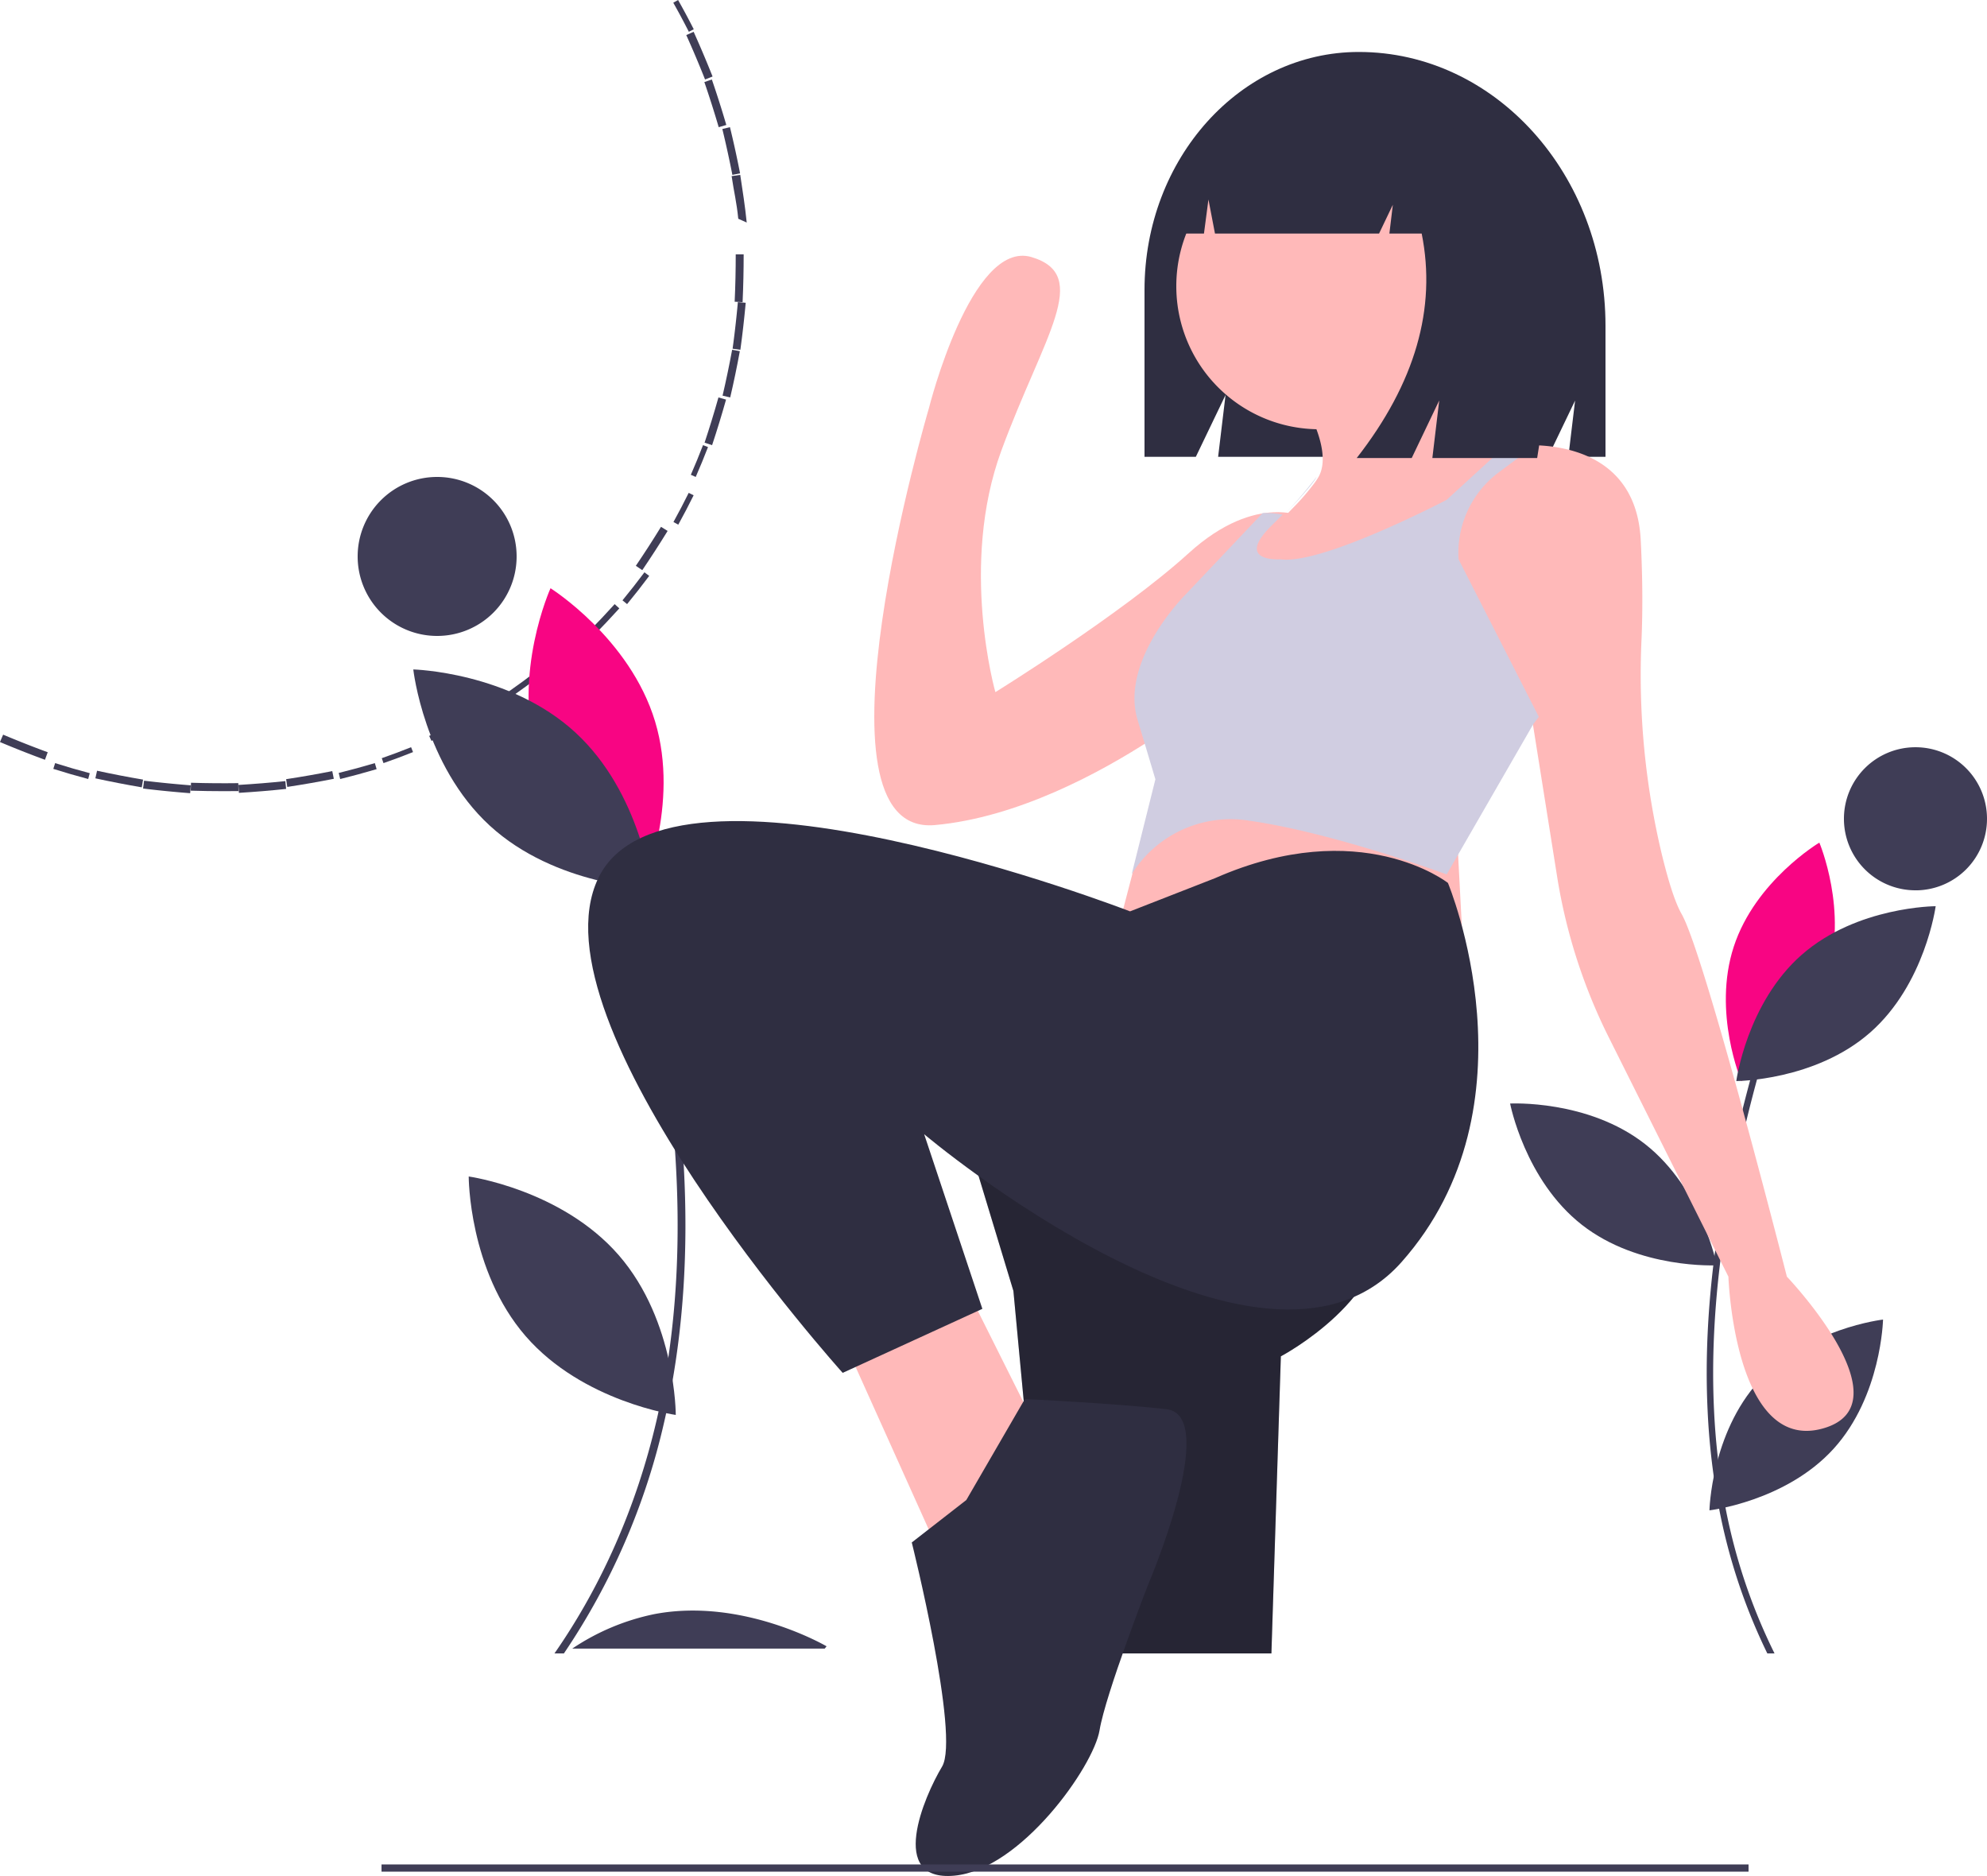 <svg width="125" height="118" xmlns="http://www.w3.org/2000/svg" xmlns:xlink="http://www.w3.org/1999/xlink" xmlns:svgjs="http://svgjs.com/svgjs" viewBox="93 1090 125 118"><svg width="3" height="1" xmlns="http://www.w3.org/2000/svg" xmlns:xlink="http://www.w3.org/1999/xlink" xmlns:svgjs="http://svgjs.com/svgjs" viewBox="0 0.235 3 0.531" fill="#3f3d56" x="105" y="1139"><svg xmlns="http://www.w3.org/2000/svg" xmlns:xlink="http://www.w3.org/1999/xlink" width="3" height="1" viewBox="0.582 0.539 1.522 0.269"><path paint-order="stroke fill markers" fill-rule="evenodd" d="M1.635.808C1.285.808.93.802.582.792L.59.539c.5.016 1.009.02 1.51.013l.004.253c-.156.002-.313.003-.47.003z"/></svg></svg><svg width="3" height="1" xmlns="http://www.w3.org/2000/svg" xmlns:xlink="http://www.w3.org/1999/xlink" xmlns:svgjs="http://svgjs.com/svgjs" viewBox="0 0.132 3 0.735" fill="#3f3d56" x="108" y="1139"><svg xmlns="http://www.w3.org/2000/svg" xmlns:xlink="http://www.w3.org/1999/xlink" width="3" height="1" viewBox="0.61 0.374 1.531 0.375"><path paint-order="stroke fill markers" fill-rule="evenodd" d="M.625.75L.61.496c.5-.03 1.006-.07 1.505-.123l.026.251C1.64.678 1.13.72.625.75z"/></svg></svg><svg width="3" height="1" xmlns="http://www.w3.org/2000/svg" xmlns:xlink="http://www.w3.org/1999/xlink" xmlns:svgjs="http://svgjs.com/svgjs" viewBox="0 0.107 3 0.785" fill="#3f3d56" x="102" y="1139"><svg xmlns="http://www.w3.org/2000/svg" xmlns:xlink="http://www.w3.org/1999/xlink" width="3" height="1" viewBox="0.548 0.309 1.534 0.402"><path paint-order="stroke fill markers" fill-rule="evenodd" d="M2.063.71A33.795 33.795 0 0 1 .548.56L.58.308c.497.06 1.003.11 1.503.149l-.02.252z"/></svg></svg><svg width="3" height="2" xmlns="http://www.w3.org/2000/svg" xmlns:xlink="http://www.w3.org/1999/xlink" xmlns:svgjs="http://svgjs.com/svgjs" viewBox="0 0.502 3 0.996" fill="#3f3d56" x="111" y="1138"><svg xmlns="http://www.w3.org/2000/svg" xmlns:xlink="http://www.w3.org/1999/xlink" width="3" height="2" viewBox="0.613 0.922 1.537 0.51"><path paint-order="stroke fill markers" fill-rule="evenodd" d="M.65 1.432l-.037-.25c.497-.075.997-.163 1.487-.26l.05.248c-.494.098-.999.186-1.5.262z"/></svg></svg><svg width="3" height="2" xmlns="http://www.w3.org/2000/svg" xmlns:xlink="http://www.w3.org/1999/xlink" xmlns:svgjs="http://svgjs.com/svgjs" viewBox="0 0.477 3 1.046" fill="#3f3d56" x="99" y="1138"><svg xmlns="http://www.w3.org/2000/svg" xmlns:xlink="http://www.w3.org/1999/xlink" width="3" height="2" viewBox="0.548 0.804 1.537 0.536"><path paint-order="stroke fill markers" fill-rule="evenodd" d="M2.043 1.34c-.498-.085-1.001-.182-1.495-.29L.602.805c.49.106.988.203 1.483.286l-.042.25z"/></svg></svg><svg width="3" height="1" xmlns="http://www.w3.org/2000/svg" xmlns:xlink="http://www.w3.org/1999/xlink" xmlns:svgjs="http://svgjs.com/svgjs" viewBox="0.308 0 2.385 1" fill="#3f3d56" x="114" y="1138"><svg xmlns="http://www.w3.org/2000/svg" xmlns:xlink="http://www.w3.org/1999/xlink" width="3" height="1" viewBox="0.574 0.197 1.53 0.641"><path paint-order="stroke fill markers" fill-rule="evenodd" d="M.635.839L.575.593c.487-.12.977-.253 1.457-.396l.072.243C1.621.583 1.126.717.635.839z"/></svg></svg><svg width="3" height="1" xmlns="http://www.w3.org/2000/svg" xmlns:xlink="http://www.w3.org/1999/xlink" xmlns:svgjs="http://svgjs.com/svgjs" viewBox="0.354 0 2.291 1" fill="#3f3d56" x="96" y="1138"><svg xmlns="http://www.w3.org/2000/svg" xmlns:xlink="http://www.w3.org/1999/xlink" width="3" height="1" viewBox="0.608 0.028 1.526 0.666"><path paint-order="stroke fill markers" fill-rule="evenodd" d="M2.07.694C1.58.564 1.088.421.607.269L.684.028c.477.151.965.293 1.45.421l-.065.245z"/></svg></svg><svg width="2" height="1" xmlns="http://www.w3.org/2000/svg" xmlns:xlink="http://www.w3.org/1999/xlink" xmlns:svgjs="http://svgjs.com/svgjs" viewBox="0.017 0 1.966 1" fill="#3f3d56" x="117" y="1137"><svg xmlns="http://www.w3.org/2000/svg" xmlns:xlink="http://www.w3.org/1999/xlink" width="2" height="1" viewBox="0.469 0.206 1.509 0.767"><path paint-order="stroke fill markers" fill-rule="evenodd" d="M.552.973L.47.735C.943.57 1.42.392 1.884.205l.094.236C1.51.628 1.03.808.552.973z"/></svg></svg><svg width="3" height="2" xmlns="http://www.w3.org/2000/svg" xmlns:xlink="http://www.w3.org/1999/xlink" xmlns:svgjs="http://svgjs.com/svgjs" viewBox="0 0.211 3 1.579" fill="#3f3d56" x="93" y="1136"><svg xmlns="http://www.w3.org/2000/svg" xmlns:xlink="http://www.w3.org/1999/xlink" width="3" height="2" viewBox="0.745 0.983 1.506 0.793"><path paint-order="stroke fill markers" fill-rule="evenodd" d="M2.164 1.776a32.992 32.992 0 0 1-1.42-.56L.844.983c.463.195.937.382 1.408.555l-.087.238z"/></svg></svg><svg width="2" height="2" xmlns="http://www.w3.org/2000/svg" xmlns:xlink="http://www.w3.org/1999/xlink" xmlns:svgjs="http://svgjs.com/svgjs" viewBox="0 0.399 2 1.202" fill="#3f3d56" x="120" y="1135"><svg xmlns="http://www.w3.org/2000/svg" xmlns:xlink="http://www.w3.org/1999/xlink" width="2" height="2" viewBox="0.27 0.959 1.473 0.885"><path paint-order="stroke fill markers" fill-rule="evenodd" d="M.375 1.844l-.105-.23c.454-.206.911-.427 1.358-.655l.115.225c-.45.23-.91.452-1.368.66z"/></svg></svg><svg width="3" height="2" xmlns="http://www.w3.org/2000/svg" xmlns:xlink="http://www.w3.org/1999/xlink" xmlns:svgjs="http://svgjs.com/svgjs" viewBox="0.067 0 2.867 2" fill="#3f3d56" x="122" y="1134"><svg xmlns="http://www.w3.org/2000/svg" xmlns:xlink="http://www.w3.org/1999/xlink" width="3" height="2" viewBox="0.954 0.465 1.428 0.996"><path paint-order="stroke fill markers" fill-rule="evenodd" d="M1.079 1.462l-.125-.22c.436-.249.87-.51 1.293-.777l.135.213a32.6 32.6 0 0 1-1.303.784z"/></svg></svg><svg width="2" height="2" xmlns="http://www.w3.org/2000/svg" xmlns:xlink="http://www.w3.org/1999/xlink" xmlns:svgjs="http://svgjs.com/svgjs" viewBox="0 0.198 2 1.604" fill="#3f3d56" x="125" y="1132"><svg xmlns="http://www.w3.org/2000/svg" xmlns:xlink="http://www.w3.org/1999/xlink" width="2" height="2" viewBox="0.503 0.737 1.371 1.1"><path paint-order="stroke fill markers" fill-rule="evenodd" d="M.648 1.837L.503 1.63c.41-.287.82-.587 1.217-.893l.154.2c-.4.308-.813.611-1.226.9z"/></svg></svg><svg width="3" height="2" xmlns="http://www.w3.org/2000/svg" xmlns:xlink="http://www.w3.org/1999/xlink" xmlns:svgjs="http://svgjs.com/svgjs" viewBox="0.408 0 2.184 2" fill="#3f3d56" x="127" y="1130"><svg xmlns="http://www.w3.org/2000/svg" xmlns:xlink="http://www.w3.org/1999/xlink" width="3" height="2" viewBox="0.896 0.791 1.303 1.193"><path paint-order="stroke fill markers" fill-rule="evenodd" d="M1.059 1.984L.896 1.79c.382-.323.763-.66 1.131-1L2.2.976c-.371.344-.755.682-1.14 1.008z"/></svg></svg><svg width="2" height="2" xmlns="http://www.w3.org/2000/svg" xmlns:xlink="http://www.w3.org/1999/xlink" xmlns:svgjs="http://svgjs.com/svgjs" viewBox="0.041 0 1.918 2" fill="#3f3d56" x="130" y="1128"><svg xmlns="http://www.w3.org/2000/svg" xmlns:xlink="http://www.w3.org/1999/xlink" width="2" height="2" viewBox="0.112 0.641 1.224 1.277"><path paint-order="stroke fill markers" fill-rule="evenodd" d="M.292 1.918l-.18-.178C.465 1.383.814 1.013 1.15.641l.188.17c-.338.374-.69.746-1.045 1.107z"/></svg></svg><svg width="2" height="2" xmlns="http://www.w3.org/2000/svg" xmlns:xlink="http://www.w3.org/1999/xlink" xmlns:svgjs="http://svgjs.com/svgjs" viewBox="0.159 0 1.682 2" fill="#3f3d56" x="132" y="1126"><svg xmlns="http://www.w3.org/2000/svg" xmlns:xlink="http://www.w3.org/1999/xlink" width="2" height="2" viewBox="0.134 0.307 1.135 1.35"><path paint-order="stroke fill markers" fill-rule="evenodd" d="M.33 1.656l-.196-.16c.319-.388.633-.788.933-1.19l.202.152C.967.863.651 1.266.33 1.656z"/></svg></svg><svg width="2" height="3" xmlns="http://www.w3.org/2000/svg" xmlns:xlink="http://www.w3.org/1999/xlink" xmlns:svgjs="http://svgjs.com/svgjs" viewBox="0 0.137 2 2.726" fill="#3f3d56" x="133" y="1123"><svg xmlns="http://www.w3.org/2000/svg" xmlns:xlink="http://www.w3.org/1999/xlink" width="2" height="3" viewBox="0.944 0.806 1.036 1.412"><path paint-order="stroke fill markers" fill-rule="evenodd" d="M1.153 2.218l-.209-.142c.282-.415.558-.842.82-1.27L1.98.94c-.265.43-.543.86-.827 1.279z"/></svg></svg><svg width="2" height="2" xmlns="http://www.w3.org/2000/svg" xmlns:xlink="http://www.w3.org/1999/xlink" xmlns:svgjs="http://svgjs.com/svgjs" viewBox="0.366 0 1.268 2" fill="#3f3d56" x="135" y="1121"><svg xmlns="http://www.w3.org/2000/svg" xmlns:xlink="http://www.w3.org/1999/xlink" width="2" height="2" viewBox="0.526 0.159 0.927 1.462"><path paint-order="stroke fill markers" fill-rule="evenodd" d="M.748 1.622L.526 1.5c.243-.44.479-.89.701-1.34l.227.111C1.23.725.992 1.18.748 1.621z"/></svg></svg><svg width="2" height="2" xmlns="http://www.w3.org/2000/svg" xmlns:xlink="http://www.w3.org/1999/xlink" xmlns:svgjs="http://svgjs.com/svgjs" viewBox="0.46 0 1.08 2" fill="#3f3d56" x="136" y="1118"><svg xmlns="http://www.w3.org/2000/svg" xmlns:xlink="http://www.w3.org/1999/xlink" width="2" height="2" viewBox="0.866 0.388 0.811 1.502"><path paint-order="stroke fill markers" fill-rule="evenodd" d="M1.097 1.89l-.231-.102c.201-.46.395-.931.575-1.4l.236.09c-.182.473-.377.948-.58 1.411z"/></svg></svg><svg width="2" height="3" xmlns="http://www.w3.org/2000/svg" xmlns:xlink="http://www.w3.org/1999/xlink" xmlns:svgjs="http://svgjs.com/svgjs" viewBox="0.325 0 1.351 3" fill="#3f3d56" x="137" y="1115"><svg xmlns="http://www.w3.org/2000/svg" xmlns:xlink="http://www.w3.org/1999/xlink" width="2" height="3" viewBox="0.95 0.518 0.686 1.523"><path paint-order="stroke fill markers" fill-rule="evenodd" d="M1.19 2.042l-.24-.08c.158-.475.307-.96.443-1.444l.243.068c-.137.487-.287.977-.446 1.456z"/></svg></svg><svg width="2" height="3" xmlns="http://www.w3.org/2000/svg" xmlns:xlink="http://www.w3.org/1999/xlink" xmlns:svgjs="http://svgjs.com/svgjs" viewBox="0.457 0 1.087 3" fill="#3f3d56" x="138" y="1112"><svg xmlns="http://www.w3.org/2000/svg" xmlns:xlink="http://www.w3.org/1999/xlink" width="2" height="3" viewBox="0.768 0.577 0.556 1.536"><path paint-order="stroke fill markers" fill-rule="evenodd" d="M1.014 2.112l-.246-.057c.113-.487.217-.984.308-1.478l.248.045c-.091.498-.196 1-.31 1.49z"/></svg></svg><svg width="1" height="3" xmlns="http://www.w3.org/2000/svg" xmlns:xlink="http://www.w3.org/1999/xlink" xmlns:svgjs="http://svgjs.com/svgjs" viewBox="0.087 0 0.826 3" fill="#3f3d56" x="139" y="1109"><svg xmlns="http://www.w3.org/2000/svg" xmlns:xlink="http://www.w3.org/1999/xlink" width="1" height="3" viewBox="0.315 0.585 0.423 1.535"><path paint-order="stroke fill markers" fill-rule="evenodd" d="M.565 2.12l-.25-.034c.068-.495.125-1 .17-1.5l.252.022A32.894 32.894 0 0 1 .565 2.12z"/></svg></svg><svg width="1" height="3" xmlns="http://www.w3.org/2000/svg" xmlns:xlink="http://www.w3.org/1999/xlink" xmlns:svgjs="http://svgjs.com/svgjs" viewBox="0.217 0 0.566 3" fill="#3f3d56" x="139" y="1106"><svg xmlns="http://www.w3.org/2000/svg" xmlns:xlink="http://www.w3.org/1999/xlink" width="1" height="3" viewBox="0.587 0.568 0.287 1.521"><path paint-order="stroke fill markers" fill-rule="evenodd" d="M.84 2.09l-.253-.012c.023-.5.034-1.009.034-1.51h.253c0 .505-.011 1.017-.034 1.522z"/></svg></svg><svg width="1" height="3" xmlns="http://www.w3.org/2000/svg" xmlns:xlink="http://www.w3.org/1999/xlink" xmlns:svgjs="http://svgjs.com/svgjs" viewBox="0.025 0 0.949 3" fill="#3f3d56" x="139" y="1101"><svg xmlns="http://www.w3.org/2000/svg" xmlns:xlink="http://www.w3.org/1999/xlink" width="1" height="3" viewBox="0.265 0.665 0.438 1.384"><path paint-order="stroke fill markers" fill-rule="evenodd" d="M.458 1.94C.408 1.44.338 1.197.265.701l.25-.037c.074.5.137.882.188 1.384l-.245-.11z"/></svg></svg><svg width="2" height="3" xmlns="http://www.w3.org/2000/svg" xmlns:xlink="http://www.w3.org/1999/xlink" xmlns:svgjs="http://svgjs.com/svgjs" viewBox="0.442 0 1.117 3" fill="#3f3d56" x="138" y="1098"><svg xmlns="http://www.w3.org/2000/svg" xmlns:xlink="http://www.w3.org/1999/xlink" width="2" height="3" viewBox="0.687 0.679 0.571 1.535"><path paint-order="stroke fill markers" fill-rule="evenodd" d="M1.01 2.214A33.3 33.3 0 0 0 .687.738l.245-.06c.12.49.229.99.326 1.487l-.248.049z"/></svg></svg><svg width="2" height="3" xmlns="http://www.w3.org/2000/svg" xmlns:xlink="http://www.w3.org/1999/xlink" xmlns:svgjs="http://svgjs.com/svgjs" viewBox="0.309 0 1.381 3" fill="#3f3d56" x="137" y="1095"><svg xmlns="http://www.w3.org/2000/svg" xmlns:xlink="http://www.w3.org/1999/xlink" width="2" height="3" viewBox="0.838 0.758 0.7 1.521"><path paint-order="stroke fill markers" fill-rule="evenodd" d="M1.296 2.28A32.965 32.965 0 0 0 .838.84l.239-.082c.164.477.32.966.461 1.45l-.242.071z"/></svg></svg><svg width="2" height="3" xmlns="http://www.w3.org/2000/svg" xmlns:xlink="http://www.w3.org/1999/xlink" xmlns:svgjs="http://svgjs.com/svgjs" viewBox="0.173 0 1.654 3" fill="#3f3d56" x="136" y="1092"><svg xmlns="http://www.w3.org/2000/svg" xmlns:xlink="http://www.w3.org/1999/xlink" width="2" height="3" viewBox="0.727 0.933 0.822 1.491"><path paint-order="stroke fill markers" fill-rule="evenodd" d="M1.314 2.424a32.946 32.946 0 0 0-.587-1.388l.23-.103c.207.458.406.93.592 1.398l-.235.093z"/></svg></svg><svg width="2" height="2" xmlns="http://www.w3.org/2000/svg" xmlns:xlink="http://www.w3.org/1999/xlink" xmlns:svgjs="http://svgjs.com/svgjs" viewBox="0.355 0 1.29 2" fill="#3f3d56" x="135" y="1090"><svg xmlns="http://www.w3.org/2000/svg" xmlns:xlink="http://www.w3.org/1999/xlink" width="2" height="2" viewBox="0.365 0.223 0.938 1.454"><path paint-order="stroke fill markers" fill-rule="evenodd" d="M1.077 1.677A32.901 32.901 0 0 0 .365.347l.22-.124c.248.439.49.89.717 1.34l-.225.114z"/></svg></svg><svg width="14" height="15" xmlns="http://www.w3.org/2000/svg" xmlns:xlink="http://www.w3.org/1999/xlink" xmlns:svgjs="http://svgjs.com/svgjs" viewBox="0.487 0 13.027 15" fill="#3f3d56" x="122" y="1164"><svg xmlns="http://www.w3.org/2000/svg" xmlns:xlink="http://www.w3.org/1999/xlink" width="14" height="15" viewBox="0.532 0.619 12.478 14.368"><path paint-order="stroke fill markers" fill-rule="evenodd" d="M9.577 5.366c3.446 3.968 3.432 9.62 3.432 9.62s-5.599-.778-9.045-4.746C.52 6.273.532.62.532.62s5.599.779 9.045 4.746z"/></svg></svg><svg width="9" height="19" xmlns="http://www.w3.org/2000/svg" xmlns:xlink="http://www.w3.org/1999/xlink" xmlns:svgjs="http://svgjs.com/svgjs" viewBox="0.253 0 8.494 19" fill="#f80583" x="126" y="1127"><svg xmlns="http://www.w3.org/2000/svg" xmlns:xlink="http://www.w3.org/1999/xlink" width="9" height="19" viewBox="0.605 0.57 8.145 18.218"><path paint-order="stroke fill markers" fill-rule="evenodd" d="M1.119 10.753c1.518 5.031 6.307 8.036 6.307 8.036s2.327-5.152.81-10.183C6.717 3.576 1.928.57 1.928.57S-.4 5.722 1.119 10.753z"/></svg></svg><svg width="15" height="14" xmlns="http://www.w3.org/2000/svg" xmlns:xlink="http://www.w3.org/1999/xlink" xmlns:svgjs="http://svgjs.com/svgjs" viewBox="0 0.109 15 13.782" fill="#3f3d56" x="119" y="1132"><svg xmlns="http://www.w3.org/2000/svg" xmlns:xlink="http://www.w3.org/1999/xlink" width="15" height="14" viewBox="0.582 0.905 14.013 12.875"><path paint-order="stroke fill markers" fill-rule="evenodd" d="M10.103 4.605c3.87 3.556 4.492 9.175 4.492 9.175s-5.651-.146-9.521-3.7C1.204 6.523.582.904.582.904s5.651.145 9.521 3.7z"/></svg></svg><svg width="17" height="13" xmlns="http://www.w3.org/2000/svg" xmlns:xlink="http://www.w3.org/1999/xlink" xmlns:svgjs="http://svgjs.com/svgjs" viewBox="0 0.136 17 12.728" fill="#3f3d56" x="135" y="1148"><svg xmlns="http://www.w3.org/2000/svg" xmlns:xlink="http://www.w3.org/1999/xlink" width="17" height="13" viewBox="0.914 0.694 15.252 11.419"><path paint-order="stroke fill markers" fill-rule="evenodd" d="M6.318 3.424C2.106 6.566.914 12.093.914 12.093s5.637.431 9.849-2.71c4.212-3.143 5.404-8.67 5.404-8.67s-5.637-.43-9.85 2.711z"/></svg></svg><svg width="16" height="3" xmlns="http://www.w3.org/2000/svg" xmlns:xlink="http://www.w3.org/1999/xlink" xmlns:svgjs="http://svgjs.com/svgjs" viewBox="0 0.303 16 2.393" fill="#3f3d56" x="129" y="1191"><svg xmlns="http://www.w3.org/2000/svg" xmlns:xlink="http://www.w3.org/1999/xlink" width="16" height="3" viewBox="0.291 0.027 14.858 2.222"><path paint-order="stroke fill markers" fill-rule="evenodd" d="M15.148 2.114s-.037.048-.11.136H.29A13.412 13.412 0 0 1 5.108.23c5.164-.975 10.04 1.884 10.04 1.884z"/></svg></svg><svg width="10" height="49" xmlns="http://www.w3.org/2000/svg" xmlns:xlink="http://www.w3.org/1999/xlink" xmlns:svgjs="http://svgjs.com/svgjs" viewBox="0.88 0 8.24 49" fill="#3f3d56" x="127" y="1145"><svg xmlns="http://www.w3.org/2000/svg" xmlns:xlink="http://www.w3.org/1999/xlink" width="10" height="49" viewBox="0.995 0.022 8.11 48.227"><path paint-order="stroke fill markers" fill-rule="evenodd" d="M8.022 32.86c-.018.09-.037.178-.057.267-.017.087-.037.174-.056.261-.04.188-.083.375-.126.562a42.308 42.308 0 0 1-6.203 14.3H.995c2.893-4.155 5.072-9.058 6.314-14.395.036-.155.072-.31.106-.467a43.575 43.575 0 0 0 .356-1.775C9.381 22.75 8.71 12.622 5.731.71L5.604.203a.793.793 0 0 1-.016-.061l.468-.12c.053.209.106.417.156.625l.03.112c3.09 12.428 3.671 22.936 1.78 32.101z"/></svg></svg><svg width="11" height="10" xmlns="http://www.w3.org/2000/svg" xmlns:xlink="http://www.w3.org/1999/xlink" xmlns:svgjs="http://svgjs.com/svgjs" viewBox="0.5 0 10 10" fill="#3f3d56" x="115" y="1120"><svg xmlns="http://www.w3.org/2000/svg" xmlns:xlink="http://www.w3.org/1999/xlink" width="11" height="10" viewBox="0.998 0.8 9.172 9.172"><path paint-order="stroke fill markers" fill-rule="evenodd" d="M5.584 9.972A4.582 4.582 0 0 1 .998 5.386 4.582 4.582 0 0 1 5.584.8a4.582 4.582 0 0 1 4.586 4.586 4.582 4.582 0 0 1-4.586 4.586z"/></svg></svg><svg width="12" height="12" xmlns="http://www.w3.org/2000/svg" xmlns:xlink="http://www.w3.org/1999/xlink" xmlns:svgjs="http://svgjs.com/svgjs" viewBox="0.541 0 10.919 12" fill="#3f3d56" x="200" y="1173"><svg xmlns="http://www.w3.org/2000/svg" xmlns:xlink="http://www.w3.org/1999/xlink" width="12" height="12" viewBox="0.682 0.446 10.442 11.476"><path paint-order="stroke fill markers" fill-rule="evenodd" d="M3.662 4.144C.78 7.314.682 11.922.682 11.922s4.58-.53 7.463-3.698c2.884-3.17 2.98-7.778 2.98-7.778s-4.58.53-7.463 3.698z"/></svg></svg><svg width="8" height="15" xmlns="http://www.w3.org/2000/svg" xmlns:xlink="http://www.w3.org/1999/xlink" xmlns:svgjs="http://svgjs.com/svgjs" viewBox="0.571 0 6.859 15" fill="#f80583" x="201" y="1143"><svg xmlns="http://www.w3.org/2000/svg" xmlns:xlink="http://www.w3.org/1999/xlink" width="8" height="15" viewBox="0.641 0.144 6.743 14.747"><path paint-order="stroke fill markers" fill-rule="evenodd" d="M6.893 8.46C5.56 12.531 1.6 14.89 1.6 14.89s-1.8-4.243-.467-8.315C2.465 2.503 6.425.144 6.425.144s1.8 4.243.468 8.315z"/></svg></svg><svg width="13" height="11" xmlns="http://www.w3.org/2000/svg" xmlns:xlink="http://www.w3.org/1999/xlink" xmlns:svgjs="http://svgjs.com/svgjs" viewBox="0.229 0 12.543 11" fill="#3f3d56" x="202" y="1147"><svg xmlns="http://www.w3.org/2000/svg" xmlns:xlink="http://www.w3.org/1999/xlink" width="13" height="11" viewBox="0.463 0.65 11.666 10.231"><path paint-order="stroke fill markers" fill-rule="evenodd" d="M4.297 3.486C1.076 6.311.463 10.88.463 10.88s4.609-.012 7.83-2.837C11.516 5.218 12.129.65 12.129.65s-4.61.011-7.83 2.836z"/></svg></svg><svg width="13" height="11" xmlns="http://www.w3.org/2000/svg" xmlns:xlink="http://www.w3.org/1999/xlink" xmlns:svgjs="http://svgjs.com/svgjs" viewBox="0 0.406 13 10.188" fill="#3f3d56" x="188" y="1159"><svg xmlns="http://www.w3.org/2000/svg" xmlns:xlink="http://www.w3.org/1999/xlink" width="13" height="11" viewBox="0.084 0.934 12.218 9.576"><path paint-order="stroke fill markers" fill-rule="evenodd" d="M8.06 3.335c3.375 2.641 4.242 7.168 4.242 7.168s-4.603.246-7.977-2.395C.951 5.468.084.94.084.94S4.687.694 8.06 3.335z"/></svg></svg><svg width="5" height="37" xmlns="http://www.w3.org/2000/svg" xmlns:xlink="http://www.w3.org/1999/xlink" xmlns:svgjs="http://svgjs.com/svgjs" viewBox="0.367 0 4.265 37" fill="#3f3d56" x="200" y="1157"><svg xmlns="http://www.w3.org/2000/svg" xmlns:xlink="http://www.w3.org/1999/xlink" width="5" height="37" viewBox="0.008 0.273 4.147 35.977"><path paint-order="stroke fill markers" fill-rule="evenodd" d="M4.155 36.25h-.44a35.378 35.378 0 0 1-3.022-9.247 42.309 42.309 0 0 1-.631-5.615C-.231 15.288.66 8.516 2.752.871c.007-.031.015-.062.025-.093.045-.168.092-.336.139-.505l.38.107-.014.046-.114.414C1.06 8.51.162 15.289.456 21.388a42.43 42.43 0 0 0 .625 5.544 34.91 34.91 0 0 0 3.074 9.317z"/></svg></svg><svg width="9" height="9" xmlns="http://www.w3.org/2000/svg" xmlns:xlink="http://www.w3.org/1999/xlink" xmlns:svgjs="http://svgjs.com/svgjs" fill="#3f3d56" x="209" y="1137"><svg xmlns="http://www.w3.org/2000/svg" xmlns:xlink="http://www.w3.org/1999/xlink" width="9" height="9" viewBox="0.714 0.762 7.479 7.479"><path paint-order="stroke fill markers" fill-rule="evenodd" d="M4.454 8.241a3.736 3.736 0 0 1-3.74-3.74A3.736 3.736 0 0 1 4.454.763a3.736 3.736 0 0 1 3.739 3.74 3.736 3.736 0 0 1-3.74 3.74z"/></svg></svg><svg width="27" height="40" xmlns="http://www.w3.org/2000/svg" xmlns:xlink="http://www.w3.org/1999/xlink" xmlns:svgjs="http://svgjs.com/svgjs" viewBox="0.013 0 26.974 40" fill="#2f2e41" x="153" y="1154"><svg xmlns="http://www.w3.org/2000/svg" xmlns:xlink="http://www.w3.org/1999/xlink" width="27" height="40" viewBox="0.076 0.297 26.267 38.952"><path paint-order="stroke fill markers" fill-rule="evenodd" d="M20.102 21.051l-.107 3.337-.472 14.862H5.8L4.406 24.388l-.689-7.343L.077 5.03 23.741.297s1.821 6.919 2.548 12.015c.728 5.098-6.188 8.74-6.188 8.74z"/></svg></svg><svg width="27" height="40" xmlns="http://www.w3.org/2000/svg" xmlns:xlink="http://www.w3.org/1999/xlink" xmlns:svgjs="http://svgjs.com/svgjs" viewBox="0.013 0 26.974 40" opacity=".2" x="153" y="1154"><svg xmlns="http://www.w3.org/2000/svg" xmlns:xlink="http://www.w3.org/1999/xlink" width="27" height="40" viewBox="0.076 0.297 26.267 38.952"><path paint-order="stroke fill markers" fill-rule="evenodd" d="M20.102 21.051l-.107 3.337-.472 14.862H5.8L4.406 24.388l-.689-7.343L.077 5.03 23.741.297s1.821 6.919 2.548 12.015c.728 5.098-6.188 8.74-6.188 8.74z"/></svg></svg><svg width="29" height="26" xmlns="http://www.w3.org/2000/svg" xmlns:xlink="http://www.w3.org/1999/xlink" xmlns:svgjs="http://svgjs.com/svgjs" viewBox="0 0.268 29 25.464" fill="#2f2e41" x="165" y="1093"><svg xmlns="http://www.w3.org/2000/svg" xmlns:xlink="http://www.w3.org/1999/xlink" width="29" height="26" viewBox="0.021 0.473 28.288 24.838"><path paint-order="stroke fill markers" fill-rule="evenodd" d="M13.173.473C5.909.473.021 7.008.021 15.07v10.242h3.15l1.823-3.795-.456 3.795h20.247l1.658-3.45-.414 3.45h2.28V17.27c0-9.277-6.777-16.797-15.136-16.797z"/></svg></svg><svg width="22" height="11" xmlns="http://www.w3.org/2000/svg" xmlns:xlink="http://www.w3.org/1999/xlink" xmlns:svgjs="http://svgjs.com/svgjs" viewBox="0 0.287 22 10.427" fill="#ffb9b9" x="163" y="1139"><svg xmlns="http://www.w3.org/2000/svg" xmlns:xlink="http://www.w3.org/1999/xlink" width="22" height="11" viewBox="0.635 0.537 20.389 9.663"><path paint-order="stroke fill markers" fill-rule="evenodd" d="M2.82 1.826L.634 10.2l20.389-.728-.364-6.918S5.368-1.45 2.82 1.826z"/></svg></svg><svg width="13" height="18" xmlns="http://www.w3.org/2000/svg" xmlns:xlink="http://www.w3.org/1999/xlink" xmlns:svgjs="http://svgjs.com/svgjs" viewBox="0.071 0 12.857 18" fill="#ffb9b9" x="146" y="1171"><svg xmlns="http://www.w3.org/2000/svg" xmlns:xlink="http://www.w3.org/1999/xlink" width="13" height="18" viewBox="0.158 0.046 12.743 17.84"><path paint-order="stroke fill markers" fill-rule="evenodd" d="M.158 3.322l6.554 14.564 6.19-7.646L7.803.046.158 3.322z"/></svg></svg><svg width="18" height="18" xmlns="http://www.w3.org/2000/svg" xmlns:xlink="http://www.w3.org/1999/xlink" xmlns:svgjs="http://svgjs.com/svgjs" fill="#ffb9b9" x="167" y="1099"><svg xmlns="http://www.w3.org/2000/svg" xmlns:xlink="http://www.w3.org/1999/xlink" width="18" height="18" viewBox="0.276 0.32 16.748 16.748"><path paint-order="stroke fill markers" fill-rule="evenodd" d="M8.65 17.068A8.367 8.367 0 0 1 .276 8.694 8.366 8.366 0 0 1 8.65.32a8.366 8.366 0 0 1 8.374 8.374 8.367 8.367 0 0 1-8.374 8.374z"/></svg></svg><svg width="20" height="17" xmlns="http://www.w3.org/2000/svg" xmlns:xlink="http://www.w3.org/1999/xlink" xmlns:svgjs="http://svgjs.com/svgjs" viewBox="0 0.038 20 16.923" fill="#ffb9b9" x="169" y="1110"><svg xmlns="http://www.w3.org/2000/svg" xmlns:xlink="http://www.w3.org/1999/xlink" width="20" height="17" viewBox="0.096 0.606 18.933 16.02"><path paint-order="stroke fill markers" fill-rule="evenodd" d="M19.029 8.616l-3.852 3.212-.517.43-.364 4.369H.096s1.937-1.679 3.736-3.416c.036-.04.076-.083.12-.124.244-.236.462-.455.659-.651.105-.11.207-.211.298-.306.15-.157.295-.306.441-.455a14.266 14.266 0 0 0 1.052-1.238l.004-.004c.087-.116.169-.236.244-.36C7.742 8.253 5.193 4.61 5.193 4.61l8.01-4.005c.28 3.947 3.62 6.583 5.112 7.573.437.288.714.437.714.437z"/></svg></svg><svg width="30" height="62" xmlns="http://www.w3.org/2000/svg" xmlns:xlink="http://www.w3.org/1999/xlink" xmlns:svgjs="http://svgjs.com/svgjs" viewBox="0.395 0 29.209 62" fill="#ffb9b9" x="180" y="1118"><svg xmlns="http://www.w3.org/2000/svg" xmlns:xlink="http://www.w3.org/1999/xlink" width="30" height="62" viewBox="0.747 0.554 28.91 61.363"><path paint-order="stroke fill markers" fill-rule="evenodd" d="M27.69 61.784c-5.461 1.456-5.826-9.467-5.826-9.467L14.411 37.41a34.47 34.47 0 0 1-3.212-10.001L9.485 16.637l-.52.622v.004l-.936.466-5.687-9.102-1.595-2.55V3.166L6.21.616h2.184S8.44.61 8.524.602c1.005-.106 7.544-.543 7.88 5.84.13 2.505.12 4.58.051 6.209a48.075 48.075 0 0 0 1.27 13.402c.386 1.581.806 2.955 1.227 3.69 1.456 2.55 6.553 22.574 6.553 22.574s7.646 8.01 2.185 9.467z"/></svg></svg><svg width="27" height="36" xmlns="http://www.w3.org/2000/svg" xmlns:xlink="http://www.w3.org/1999/xlink" xmlns:svgjs="http://svgjs.com/svgjs" viewBox="0 0.087 27 35.826" fill="#ffb9b9" x="148" y="1106"><svg xmlns="http://www.w3.org/2000/svg" xmlns:xlink="http://www.w3.org/1999/xlink" width="27" height="36" viewBox="0.327 0.884 25.866 34.322"><path paint-order="stroke fill markers" fill-rule="evenodd" d="M26.193 16.622l-1.38 2.515-.815 1.49-3.994 7.281s-1.132.925-2.967 2.12c-3.051 1.984-8.054 4.707-13.053 5.162-8.01.729-.364-25.122-.364-25.122S6.168-.127 9.81.966c3.64 1.092.728 4.733-1.821 11.65-2.549 6.918-.364 14.564-.364 14.564s7.646-4.733 11.65-8.374c2.087-1.897 3.878-2.41 5.113-2.465h.003c.41-.022.82.01 1.22.095.2.04.396.102.582.186z"/></svg></svg><svg width="3" height="3" xmlns="http://www.w3.org/2000/svg" xmlns:xlink="http://www.w3.org/1999/xlink" xmlns:svgjs="http://svgjs.com/svgjs" viewBox="0.177 0 2.645 3" fill="#d0cde1" x="173" y="1120"><svg xmlns="http://www.w3.org/2000/svg" xmlns:xlink="http://www.w3.org/1999/xlink" width="3" height="3" viewBox="0.909 0.437 1.493 1.693"><path paint-order="stroke fill markers" fill-rule="evenodd" d="M2.402.437C2.388.477 2.217.801.91 2.13A17.605 17.605 0 0 0 2.402.437z"/></svg></svg><svg width="26" height="27" xmlns="http://www.w3.org/2000/svg" xmlns:xlink="http://www.w3.org/1999/xlink" xmlns:svgjs="http://svgjs.com/svgjs" viewBox="0.194 0 25.613 27" fill="#d0cde1" x="164" y="1118"><svg xmlns="http://www.w3.org/2000/svg" xmlns:xlink="http://www.w3.org/1999/xlink" width="26" height="27" viewBox="0.367 0.18 24.936 26.287"><path paint-order="stroke fill markers" fill-rule="evenodd" d="M25.303 16.818l-.338.445-5.305 9.204s-6.918-2.548-12.015-3.277a7.14 7.14 0 0 0-7.278 3.266l1.452-5.814-.782-2.615c-.091-.306-.197-.644-.31-1.026C-.365 13.36 3.64 9.355 3.64 9.355L8.388 4.34h.003c.41-.022.82.01 1.22.095-.197.196-.415.415-.659.652-.044.04-.084.083-.12.123-1.395 1.424-.67 1.82-.018 1.926.215.033.434.044.651.033 1.519.219 4.843-1.114 7.282-2.228 1.66-.757 2.913-1.413 2.913-1.413L22.838.617l.477-.437c.437.287.714.437.714.437h.364s.047-.008.131-.015l-1.658 1.23a6.163 6.163 0 0 0-2.478 5.338l4.915 9.648z"/></svg></svg><svg width="56" height="36" xmlns="http://www.w3.org/2000/svg" xmlns:xlink="http://www.w3.org/1999/xlink" xmlns:svgjs="http://svgjs.com/svgjs" viewBox="0 0.647 56 34.707" fill="#2f2e41" x="130" y="1141"><svg xmlns="http://www.w3.org/2000/svg" xmlns:xlink="http://www.w3.org/1999/xlink" width="56" height="36" viewBox="0.233 0.626 55.693 34.517"><path paint-order="stroke fill markers" fill-rule="evenodd" d="M39.46 4.195l-5.323 2.079S5.236-4.907.867 4.195c-4.37 9.103 15.291 30.948 15.291 30.948l8.739-4.005-3.641-10.923s21.117 17.84 29.855 8.01 2.913-23.73 2.913-23.73-5.461-4.305-14.564-.3z"/></svg></svg><svg width="18" height="30" xmlns="http://www.w3.org/2000/svg" xmlns:xlink="http://www.w3.org/1999/xlink" xmlns:svgjs="http://svgjs.com/svgjs" viewBox="0.359 0 17.282 30" fill="#2f2e41" x="150" y="1178"><svg xmlns="http://www.w3.org/2000/svg" xmlns:xlink="http://www.w3.org/1999/xlink" width="18" height="30" viewBox="0.892 0.812 16.511 28.661"><path paint-order="stroke fill markers" fill-rule="evenodd" d="M4.168 6.881L.892 9.43S3.804 21.08 2.712 22.9c-1.092 1.82-3.277 6.918.728 6.554 4.005-.364 8.374-6.554 8.738-8.738.364-2.185 2.913-8.738 2.913-8.738s4.37-10.195 1.093-10.56C12.907 1.057 7.687.813 7.687.813l-3.519 6.07z"/></svg></svg><svg width="24" height="25" xmlns="http://www.w3.org/2000/svg" xmlns:xlink="http://www.w3.org/1999/xlink" xmlns:svgjs="http://svgjs.com/svgjs" viewBox="0 0.191 24 24.618" fill="#2f2e41" x="167" y="1094"><svg xmlns="http://www.w3.org/2000/svg" xmlns:xlink="http://www.w3.org/1999/xlink" width="24" height="25" viewBox="0.197 0.717 23.003 23.595"><path paint-order="stroke fill markers" fill-rule="evenodd" d="M14.912 3.494C13.592 1.794 11.644.717 9.47.717H9.21C4.233.717.197 5.222.197 10.779h1.668l.27-2.05.394 2.05h9.894l.83-1.735-.208 1.735h1.947c.908 4.511-.397 9.022-3.916 13.533h3.316l1.658-3.47-.414 3.47h6.32l1.244-7.98c0-5.978-3.473-11.046-8.288-12.838z"/></svg></svg><svg width="86" height="1" xmlns="http://www.w3.org/2000/svg" xmlns:xlink="http://www.w3.org/1999/xlink" xmlns:svgjs="http://svgjs.com/svgjs" viewBox="0 0.274 86 0.453" fill="#3f3d56" x="117" y="1207"><svg xmlns="http://www.w3.org/2000/svg" width="86" height="1" viewBox="0.833 0.339 84.251 0.443"><path paint-order="stroke fill markers" fill-rule="evenodd" d="M.833.34h84.25v.443H.834V.339z"/></svg></svg></svg>